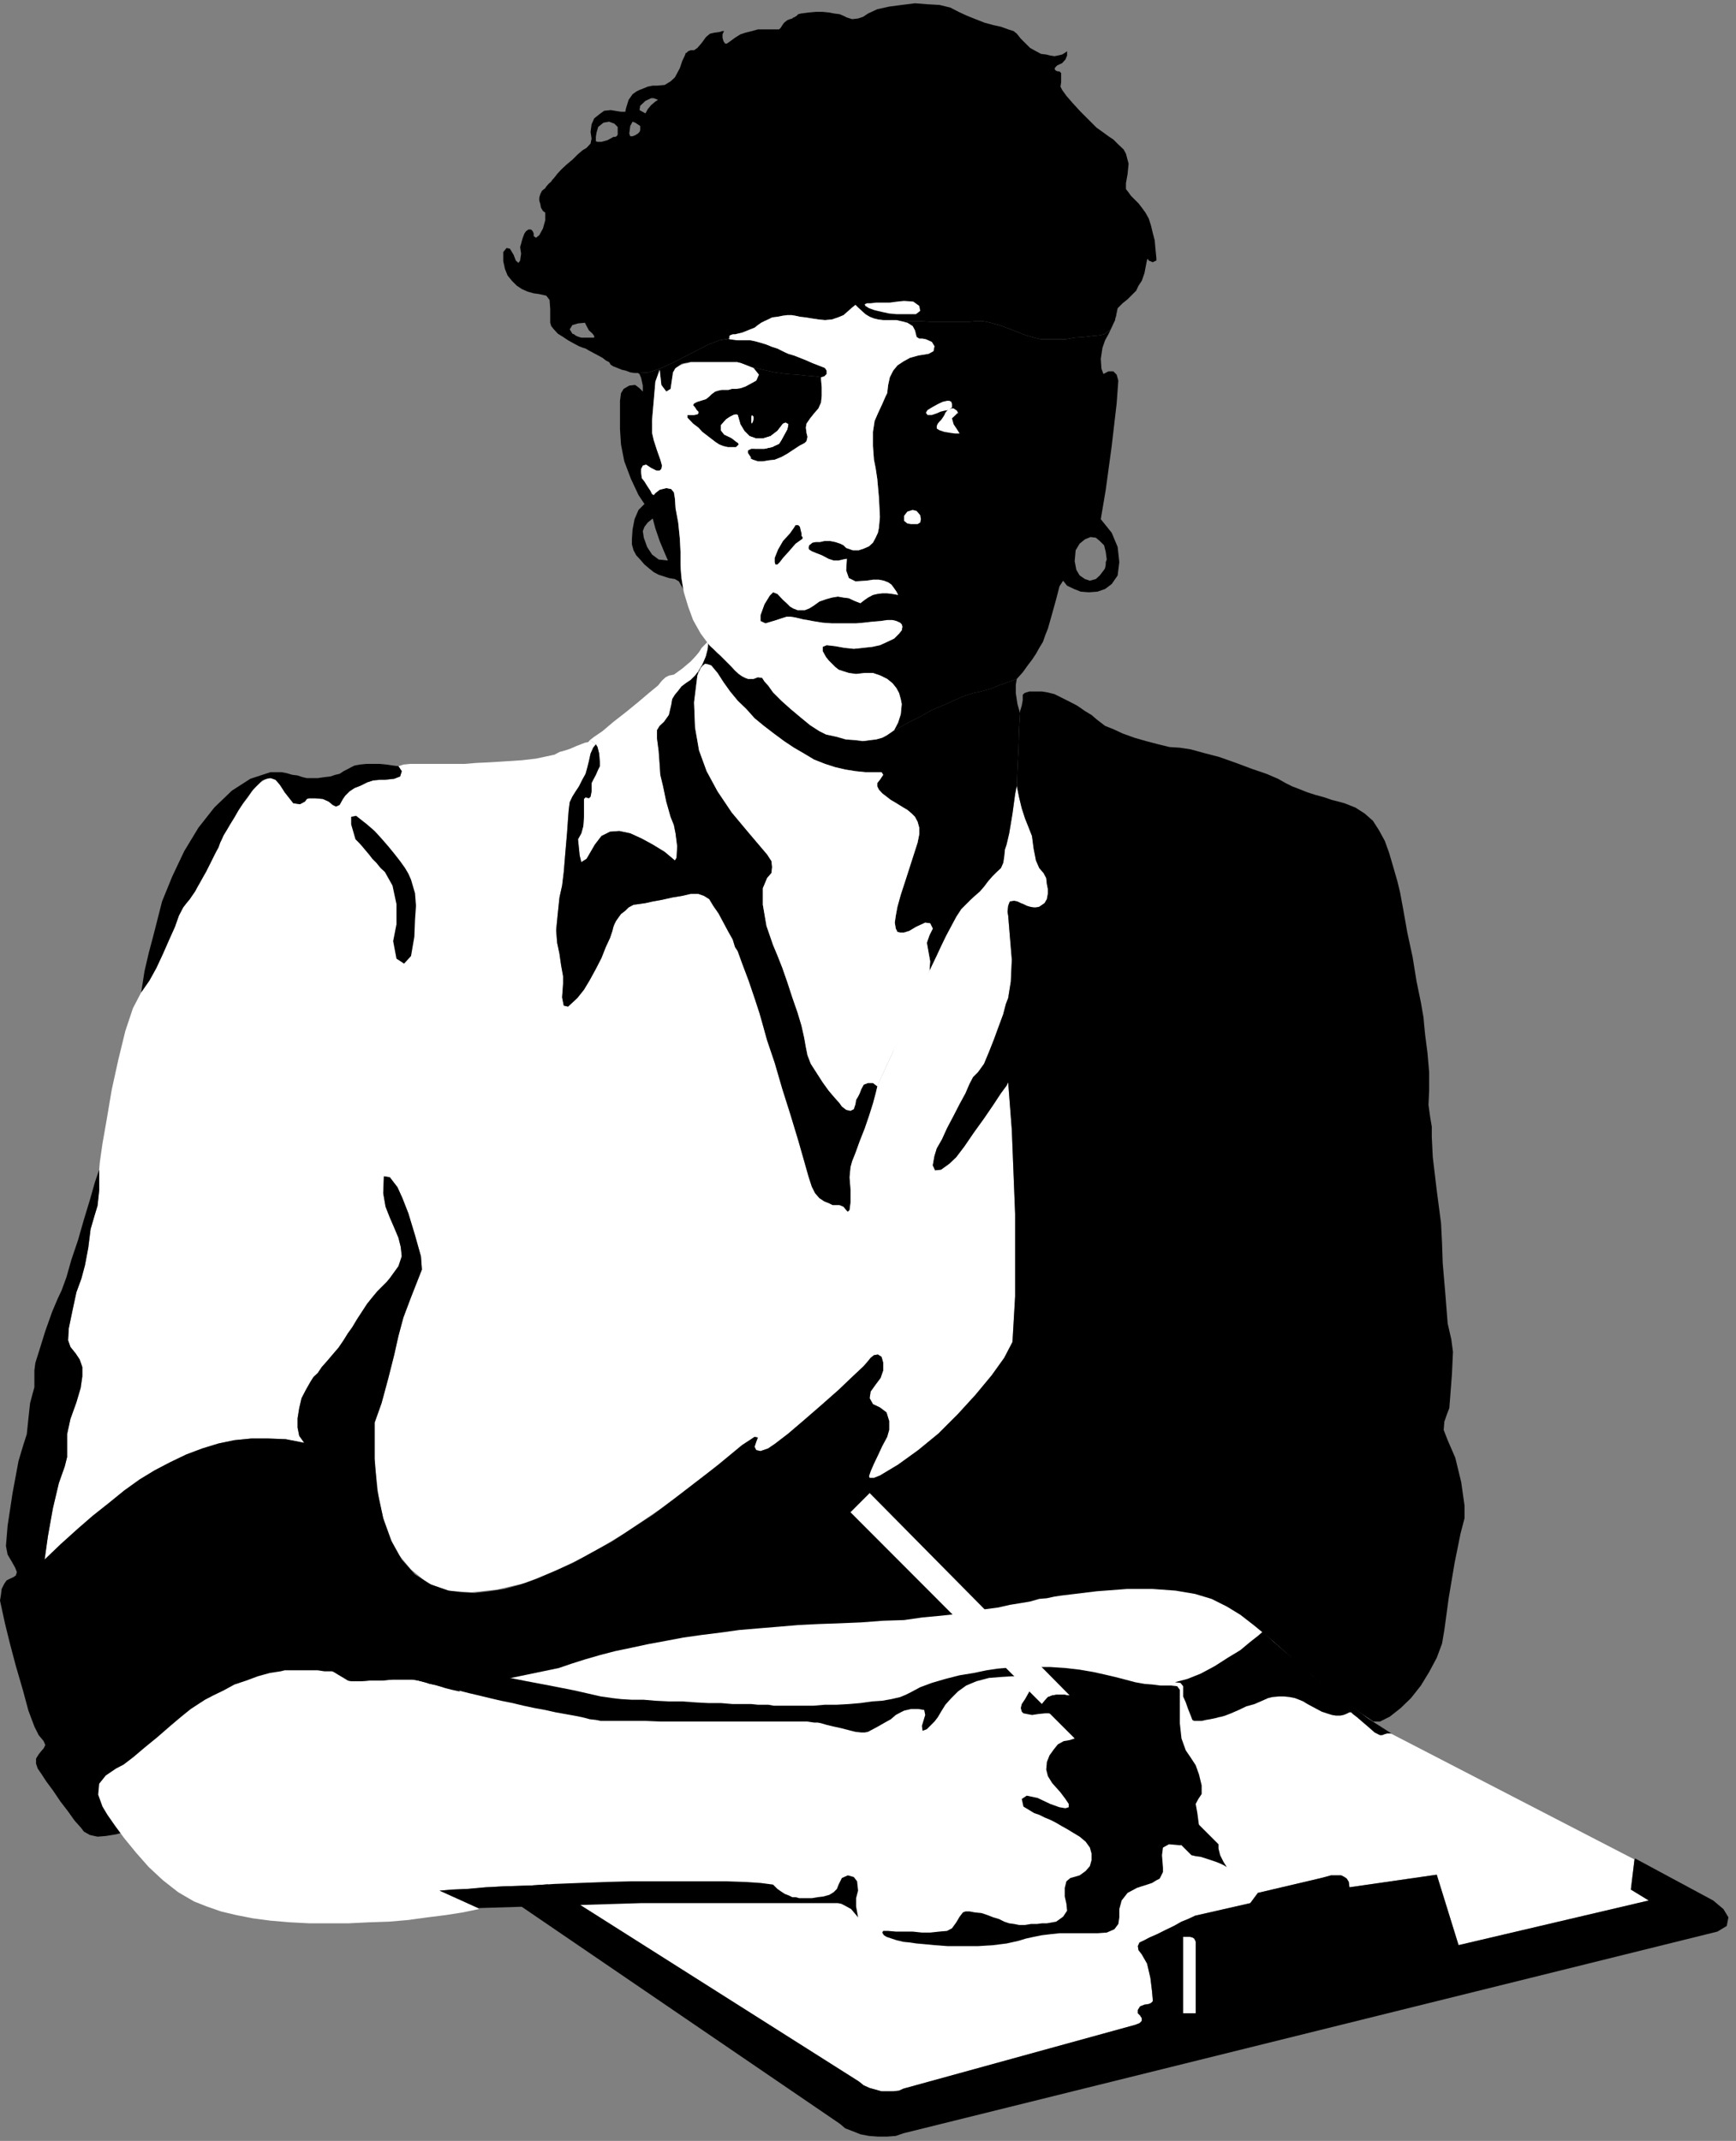 <?xml version="1.0" encoding="UTF-8" standalone="no"?>
<svg
   xmlns:ooo="http://xml.openoffice.org/svg/export"
   xmlns:dc="http://purl.org/dc/elements/1.1/"
   xmlns:cc="http://creativecommons.org/ns#"
   xmlns:rdf="http://www.w3.org/1999/02/22-rdf-syntax-ns#"
   xmlns:svg="http://www.w3.org/2000/svg"
   xmlns="http://www.w3.org/2000/svg"
   xmlns:sodipodi="http://sodipodi.sourceforge.net/DTD/sodipodi-0.dtd"
   xmlns:inkscape="http://www.inkscape.org/namespaces/inkscape"
   version="1.2"
   width="52.5mm"
   height="64.74mm"
   viewBox="0 0 5250 6474"
   preserveAspectRatio="xMidYMid"
   xml:space="preserve"
   id="svg122"
   sodipodi:docname="nurse1.svg"
   style="fill-rule:evenodd;stroke-width:28.222;stroke-linejoin:round"
   inkscape:version="0.92.5 (2060ec1f9f, 2020-04-08)"><rect x="0" y="0" width="5250" height="6474" fill="#808080" stroke="none"/><sodipodi:namedview
   pagecolor="#ffffff"
   bordercolor="#666666"
   borderopacity="1"
   objecttolerance="10"
   gridtolerance="10"
   guidetolerance="10"
   inkscape:pageopacity="0"
   inkscape:pageshadow="2"
   inkscape:window-width="664"
   inkscape:window-height="487"
   id="namedview124"
   showgrid="false"
   inkscape:zoom="0.2102413"
   inkscape:cx="99.212599"
   inkscape:cy="122.34331"
   inkscape:window-x="0"
   inkscape:window-y="0"
   inkscape:window-maximized="0"
   inkscape:current-layer="svg122" />
 <defs
   class="ClipPathGroup"
   id="defs8">
  <clipPath
   id="presentation_clip_path"
   clipPathUnits="userSpaceOnUse">
   <rect
   x="0"
   y="0"
   width="21000"
   height="29700"
   id="rect2" />
  </clipPath>
  <clipPath
   id="presentation_clip_path_shrink"
   clipPathUnits="userSpaceOnUse">
   <rect
   x="21"
   y="29"
   width="20958"
   height="29641"
   id="rect5" />
  </clipPath>
 </defs>
 <defs
   class="TextShapeIndex"
   id="defs12">
  <g
   ooo:slide="id1"
   ooo:id-list="id3"
   id="g10" />
 </defs>
 <defs
   class="EmbeddedBulletChars"
   id="defs44">
  <g
   id="bullet-char-template-57356"
   transform="matrix(4.8828125e-4,0,0,-4.8828125e-4,0,0)">
   <path
   d="M 580,1141 1163,571 580,0 -4,571 Z"
   id="path14"
   inkscape:connector-curvature="0" />
  </g>
  <g
   id="bullet-char-template-57354"
   transform="matrix(4.8828125e-4,0,0,-4.8828125e-4,0,0)">
   <path
   d="M 8,1128 H 1137 V 0 H 8 Z"
   id="path17"
   inkscape:connector-curvature="0" />
  </g>
  <g
   id="bullet-char-template-10146"
   transform="matrix(4.8828125e-4,0,0,-4.8828125e-4,0,0)">
   <path
   d="M 174,0 602,739 174,1481 1456,739 Z M 1358,739 309,1346 659,739 Z"
   id="path20"
   inkscape:connector-curvature="0" />
  </g>
  <g
   id="bullet-char-template-10132"
   transform="matrix(4.8828125e-4,0,0,-4.8828125e-4,0,0)">
   <path
   d="M 2015,739 1276,0 H 717 l 543,543 H 174 v 393 h 1086 l -543,545 h 557 z"
   id="path23"
   inkscape:connector-curvature="0" />
  </g>
  <g
   id="bullet-char-template-10007"
   transform="matrix(4.8828125e-4,0,0,-4.8828125e-4,0,0)">
   <path
   d="m 0,-2 c -7,16 -16,29 -25,39 l 381,530 c -94,256 -141,385 -141,387 0,25 13,38 40,38 9,0 21,-2 34,-5 21,4 42,12 65,25 l 27,-13 111,-251 280,301 64,-25 24,25 c 21,-10 41,-24 62,-43 C 886,937 835,863 770,784 769,783 710,716 594,584 L 774,223 c 0,-27 -21,-55 -63,-84 l 16,-20 C 717,90 699,76 672,76 641,76 570,178 457,381 L 164,-76 c -22,-34 -53,-51 -92,-51 -42,0 -63,17 -64,51 -7,9 -10,24 -10,44 0,9 1,19 2,30 z"
   id="path26"
   inkscape:connector-curvature="0" />
  </g>
  <g
   id="bullet-char-template-10004"
   transform="matrix(4.8828125e-4,0,0,-4.8828125e-4,0,0)">
   <path
   d="M 285,-33 C 182,-33 111,30 74,156 52,228 41,333 41,471 c 0,78 14,145 41,201 34,71 87,106 158,106 53,0 88,-31 106,-94 l 23,-176 c 8,-64 28,-97 59,-98 l 735,706 c 11,11 33,17 66,17 42,0 63,-15 63,-46 V 965 c 0,-36 -10,-64 -30,-84 L 442,47 C 390,-6 338,-33 285,-33 Z"
   id="path29"
   inkscape:connector-curvature="0" />
  </g>
  <g
   id="bullet-char-template-9679"
   transform="matrix(4.8828125e-4,0,0,-4.8828125e-4,0,0)">
   <path
   d="M 813,0 C 632,0 489,54 383,161 276,268 223,411 223,592 c 0,181 53,324 160,431 106,107 249,161 430,161 179,0 323,-54 432,-161 108,-107 162,-251 162,-431 0,-180 -54,-324 -162,-431 C 1136,54 992,0 813,0 Z"
   id="path32"
   inkscape:connector-curvature="0" />
  </g>
  <g
   id="bullet-char-template-8226"
   transform="matrix(4.8828125e-4,0,0,-4.8828125e-4,0,0)">
   <path
   d="m 346,457 c -73,0 -137,26 -191,78 -54,51 -81,114 -81,188 0,73 27,136 81,188 54,52 118,78 191,78 73,0 134,-26 185,-79 51,-51 77,-114 77,-187 0,-75 -25,-137 -76,-188 -50,-52 -112,-78 -186,-78 z"
   id="path35"
   inkscape:connector-curvature="0" />
  </g>
  <g
   id="bullet-char-template-8211"
   transform="matrix(4.8828125e-4,0,0,-4.8828125e-4,0,0)">
   <path
   d="M -4,459 H 1135 V 606 H -4 Z"
   id="path38"
   inkscape:connector-curvature="0" />
  </g>
  <g
   id="bullet-char-template-61548"
   transform="matrix(4.8828125e-4,0,0,-4.8828125e-4,0,0)">
   <path
   d="m 173,740 c 0,163 58,303 173,419 116,115 255,173 419,173 163,0 302,-58 418,-173 116,-116 174,-256 174,-419 0,-163 -58,-303 -174,-418 C 1067,206 928,148 765,148 601,148 462,206 346,322 231,437 173,577 173,740 Z"
   id="path41"
   inkscape:connector-curvature="0" />
  </g>
 </defs>
 <g
   id="g49"
   transform="translate(-7875,-11613)">
  <g
   id="id2"
   class="Master_Slide">
   <g
   id="bg-id2"
   class="Background" />
   <g
   id="bo-id2"
   class="BackgroundObjects" />
  </g>
 </g>
 <g
   class="SlideGroup"
   id="g120"
   transform="translate(-7875,-11613)">
  <g
   id="g118">
   <g
   id="container-id1">
    <g
   id="id1"
   class="Slide"
   clip-path="url(#presentation_clip_path)">
     <g
   class="Page"
   id="g114">
      <g
   class="Graphic"
   id="g112">
       <g
   id="id3">
        <rect
   class="BoundingBox"
   x="7875"
   y="11613"
   width="5250"
   height="6474"
   id="rect51"
   style="fill:none;stroke:none" />
        <path
   d="m 9659,13851 -5,6 -10,2 -13,5 -13,5 -18,8 -15,5 -18,5 -15,8 -23,5 -33,7 -43,5 -46,3 -48,3 -43,2 -36,3 h -25 -20 -23 -23 -26 -25 -23 l -20,2 -15,5 10,15 -5,16 -18,7 -28,3 h -15 l -21,2 -18,6 -20,10 -18,7 -15,10 -13,13 -7,10 -10,18 -11,5 -10,-5 -12,-10 -18,-8 -23,-2 h -18 l -7,2 -6,8 -15,8 -20,-3 -26,-33 -12,-20 -13,-16 -13,-7 h -10 l -13,5 -12,8 -13,12 -13,15 -12,18 -16,21 -15,22 -15,23 -13,23 -10,18 -10,18 -5,12 -5,16 -13,20 -13,28 -15,28 -15,30 -18,26 -13,23 -10,12 -10,13 -13,25 -12,34 -18,40 -18,41 -20,43 -21,38 -25,36 -25,48 -23,69 -21,86 -20,91 -15,89 -13,74 -8,56 -2,23 v 23 40 l -5,46 -10,33 -11,38 -7,56 -10,53 -11,41 -15,41 -12,56 -11,53 -2,36 7,20 16,20 12,18 8,23 v 28 l -5,35 -13,44 -18,50 -10,46 v 38 31 l -7,28 -18,51 -18,76 -15,84 -10,71 48,-46 51,-46 46,-40 48,-38 48,-39 46,-33 46,-28 48,-25 48,-23 48,-18 49,-15 48,-10 51,-5 h 51 l 53,2 56,11 -15,-21 -5,-25 v -28 l 5,-31 7,-30 13,-25 13,-23 10,-16 13,-12 12,-18 16,-18 17,-20 18,-21 15,-22 13,-21 13,-18 15,-25 15,-23 15,-23 16,-20 15,-18 15,-15 13,-13 10,-12 26,-36 10,-30 -3,-28 -7,-28 -13,-31 -13,-30 -13,-33 -7,-41 2,-51 18,3 23,30 15,33 18,46 20,66 18,64 3,40 -13,33 -20,51 -23,61 -15,56 -13,58 -18,71 -20,74 -21,59 v 124 l 13,107 20,89 33,71 44,53 50,41 61,23 72,5 76,-8 86,-20 94,-38 99,-48 107,-64 112,-76 119,-89 125,-102 23,-15 15,-10 10,2 -5,13 -5,15 5,10 13,3 23,-8 22,-15 39,-30 48,-41 53,-46 51,-45 43,-41 33,-31 13,-15 8,-10 10,-8 12,-2 11,7 5,18 v 23 l -8,23 -15,20 -15,21 -3,20 10,18 21,10 20,15 8,26 v 27 l -6,21 -15,28 -13,28 -12,25 -10,23 -5,15 2,5 h 13 l 18,-7 55,-33 61,-44 61,-50 59,-59 53,-58 49,-59 38,-53 25,-48 8,-138 v -249 l -10,-254 -11,-144 -5,10 -17,23 -23,35 -28,41 -31,43 -28,41 -25,33 -21,20 -25,18 -18,2 -7,-15 5,-28 7,-23 16,-28 15,-33 20,-38 18,-35 18,-33 12,-28 11,-21 15,-15 18,-25 15,-36 15,-38 15,-41 13,-35 8,-31 7,-18 8,-50 3,-66 -6,-72 -5,-61 -2,-12 2,-18 5,-13 13,-2 10,2 10,5 8,3 10,5 10,3 11,2 h 7 l 10,-2 16,-11 7,-12 3,-16 v -15 l -3,-15 -2,-18 -8,-15 -13,-15 -10,-23 -7,-36 -5,-38 -11,-28 -10,-25 -10,-31 -8,-33 -7,-35 -5,25 -8,59 -10,60 -8,34 -5,15 -2,20 -3,20 -7,16 -13,12 -13,13 -13,15 -12,16 -13,15 -15,13 -13,12 -13,13 -15,15 -15,23 -15,28 -16,30 -15,31 -13,28 -12,25 -10,21 -13,25 -21,43 -25,56 -28,64 -25,61 -23,50 -18,39 -5,12 -5,21 -8,30 -12,38 -13,38 -15,38 -13,36 -10,25 -5,18 -3,31 3,38 v 38 l -3,23 -5,5 -5,-5 -8,-10 -12,-5 h -11 -10 l -12,-6 -13,-5 -15,-10 -13,-15 -10,-20 -10,-31 -13,-46 -18,-63 -23,-76 -25,-79 -23,-79 -23,-68 -15,-54 -8,-28 -13,-40 -20,-59 -20,-53 -13,-36 -8,-12 -7,-23 -13,-23 -15,-28 -15,-28 -16,-23 -12,-20 -16,-10 -17,-6 h -23 l -26,6 -30,5 -31,7 -28,5 -22,5 -21,3 -15,2 -15,8 -10,10 -13,10 -8,11 -7,10 -5,10 -3,8 -3,12 -7,21 -13,28 -13,33 -17,33 -18,33 -18,30 -20,25 -28,26 -13,-3 -5,-25 3,-41 v -23 l -6,-33 -5,-35 -7,-33 -3,-38 5,-51 5,-48 8,-36 5,-41 5,-61 5,-58 3,-43 2,-26 3,-23 8,-17 10,-16 10,-15 10,-20 10,-18 5,-18 5,-20 5,-23 8,-18 8,-10 z"
   id="path53"
   inkscape:connector-curvature="0"
   style="fill:#ffffff;stroke:none" />
        <path
   d="m 9677,13864 5,8 5,20 2,26 v 12 l -5,10 -7,16 -8,15 -5,10 v 10 15 l -3,16 -5,5 -10,-3 -5,5 v 10 21 23 l -2,28 -6,22 -10,18 5,49 5,20 16,-10 25,-43 20,-26 26,-13 28,-2 33,7 35,16 33,18 36,22 31,26 5,-8 2,-35 -5,-39 -5,-25 -10,-25 -13,-46 -10,-48 -8,-33 -2,-31 -3,-41 -5,-38 v -25 l 8,-13 13,-12 15,-21 7,-30 3,-18 8,-13 10,-12 10,-13 13,-10 15,-10 13,-13 10,-13 20,-35 10,-36 -2,-18 -18,18 -8,13 -10,12 -15,16 -26,22 -25,18 -15,3 -10,5 -11,10 -12,15 -28,23 -33,28 -38,31 -36,28 -33,28 -25,17 -13,10 z"
   id="path55"
   inkscape:connector-curvature="0"
   style="fill:#ffffff;stroke:none" />
        <path
   d="m 8345,14418 -8,31 -12,45 -13,56 -10,64 25,-36 21,-38 20,-43 18,-41 18,-40 12,-34 13,-25 10,-13 10,-12 16,-23 15,-28 18,-31 15,-30 13,-26 10,-20 5,-13 5,-10 5,-12 10,-16 10,-17 13,-21 13,-23 15,-23 15,-20 13,-18 15,-15 13,-13 13,-5 12,-2 15,5 13,15 15,23 26,33 20,3 15,-8 6,-8 7,-2 h 18 l 23,2 18,8 12,10 10,5 11,-5 10,-18 7,-10 13,-13 15,-10 18,-7 20,-10 18,-6 21,-2 h 15 l 28,-3 18,-7 5,-16 -10,-15 -16,-2 -20,-3 -20,-2 h -21 -20 l -20,2 -16,3 -10,5 -13,7 -10,5 -12,8 -13,3 -15,5 -18,2 -20,3 h -21 -12 l -13,-3 -15,-5 -16,-2 -17,-5 -16,-3 h -18 -15 l -61,20 -56,36 -53,51 -48,61 -43,71 -36,76 -31,76 z"
   id="path57"
   inkscape:connector-curvature="0"
   style="fill:#000000;stroke:none" />
        <path
   d="m 10312,14779 5,25 10,26 18,28 18,28 18,25 17,20 16,18 7,10 13,10 13,3 10,-5 5,-15 2,-13 6,-10 5,-10 5,-13 7,-13 13,-5 h 15 l 13,10 -5,21 -8,30 -12,38 -13,38 -15,38 -13,36 -10,25 -5,18 -3,31 3,38 v 38 l -3,23 -5,5 -5,-5 -8,-10 -12,-5 h -11 -10 l -12,-6 -13,-5 -15,-10 -13,-15 -10,-20 -10,-31 -13,-46 -18,-63 -23,-76 -25,-79 -23,-79 -23,-68 -15,-54 -8,-28 -13,-40 -20,-59 -20,-53 -13,-36 -8,-12 -7,-23 -13,-23 -15,-28 -15,-28 -16,-23 -12,-20 -16,-10 -17,-6 h -23 l -26,6 -30,5 -31,7 -28,5 -22,5 -21,3 -15,2 -15,8 -10,10 -13,10 -8,11 -7,10 -5,10 -3,8 -3,12 -7,21 -13,28 -13,33 -17,33 -18,33 -18,30 -20,25 -28,26 -13,-3 -5,-25 3,-41 v -23 l -6,-33 -5,-35 -7,-33 -3,-38 5,-51 5,-48 8,-36 5,-41 5,-61 5,-58 3,-43 2,-26 3,-23 8,-17 10,-16 10,-15 10,-20 10,-18 5,-18 5,-20 5,-23 8,-18 8,-10 5,8 5,20 2,26 v 12 l -5,10 -7,16 -8,15 -5,10 v 10 15 l -3,16 -5,5 -10,-3 -5,5 v 10 21 23 l -2,28 -6,22 -10,18 5,49 5,20 16,-10 25,-43 20,-26 26,-13 28,-2 33,7 35,16 33,18 36,22 31,26 5,-8 2,-35 -5,-39 -5,-25 -10,-25 -13,-46 -10,-48 -8,-33 -2,-31 -3,-41 -5,-38 v -25 l 8,-13 13,-12 15,-21 7,-30 3,-18 8,-13 10,-12 10,-13 13,-10 15,-10 13,-13 10,-13 -3,13 -10,81 3,76 12,69 23,63 33,61 43,64 51,61 56,66 13,20 2,18 -2,18 -13,15 -13,31 v 50 l 11,64 20,58 13,31 15,38 15,43 15,46 16,46 12,40 8,36 z"
   id="path59"
   inkscape:connector-curvature="0"
   style="fill:#000000;stroke:none" />
        <path
   d="m 8950,14151 -13,-45 v -23 l 15,-3 33,26 23,20 21,23 20,23 18,22 18,23 15,21 10,17 8,18 12,41 3,38 -3,43 -2,51 -10,58 -21,23 -23,-15 -10,-53 10,-51 v -61 l -12,-56 -23,-41 -13,-12 -13,-16 -12,-12 -10,-13 -11,-13 -10,-12 -10,-11 z"
   id="path61"
   inkscape:connector-curvature="0"
   style="fill:#000000;stroke:none" />
        <path
   d="m 8909,16819 -18,33 -22,31 -28,28 -31,28 -35,25 -36,23 -41,20 -40,20 -41,18 -43,16 -41,15 -41,12 -38,11 -35,10 -33,7 -31,5 -33,11 -33,10 -33,10 -30,8 -31,5 -25,2 -23,-5 -18,-10 -10,-13 -18,-20 -20,-28 -23,-30 -23,-34 -20,-27 -15,-23 -11,-16 -5,-15 v -15 l 8,-13 8,-10 7,-8 5,-10 -5,-12 -15,-18 -13,-26 -18,-48 -17,-63 -21,-72 -18,-68 -15,-61 -10,-46 -5,-23 3,-18 2,-17 8,-16 7,-10 10,-5 11,-5 7,-5 3,-10 -5,-13 -10,-18 -13,-22 -5,-26 5,-61 15,-99 18,-97 15,-50 10,-31 5,-48 5,-46 8,-30 5,-18 v -26 -25 l 3,-23 12,-38 18,-58 21,-59 17,-40 11,-23 15,-41 15,-53 20,-59 18,-63 18,-59 15,-53 13,-38 v 23 40 l -5,46 -10,33 -11,38 -7,56 -10,53 -11,41 -15,41 -12,56 -11,53 -2,36 7,20 16,20 12,18 8,23 v 28 l -5,35 -13,44 -18,50 -10,46 v 38 31 l -7,28 -18,51 -18,76 -15,84 -10,71 48,-46 51,-46 46,-40 48,-38 48,-39 46,-33 46,-28 48,-25 48,-23 48,-18 49,-15 48,-10 51,-5 h 51 l 53,2 56,11 -15,-21 -5,-25 v -28 l 5,-31 7,-30 13,-25 13,-23 10,-16 13,-12 12,-18 16,-18 17,-20 18,-21 15,-22 13,-21 13,-18 15,-25 15,-23 15,-23 16,-20 15,-18 15,-15 13,-13 10,-12 26,-36 10,-30 -3,-28 -7,-28 -13,-31 -13,-30 -13,-33 -7,-41 2,-51 18,3 23,30 15,33 18,46 20,66 18,64 3,40 -13,33 -20,51 -23,61 -15,56 -13,58 -18,71 -20,74 -21,59 v 109 l 8,96 18,84 25,69 31,56 40,45 49,31 53,18 38,5 41,2 43,-5 46,-7 48,-13 51,-18 53,-23 56,-25 56,-31 61,-33 61,-40 63,-41 64,-48 66,-51 69,-53 71,-59 23,-15 15,-10 10,2 -5,13 -5,15 5,10 13,3 23,-8 22,-15 39,-30 48,-41 53,-46 51,-45 43,-41 33,-31 13,-15 8,-10 10,-8 12,-2 11,7 5,18 v 23 l -8,23 -15,20 -15,21 -3,20 10,18 21,10 20,15 8,26 v 27 l -6,21 -15,28 -13,28 -12,25 -10,23 -5,15 2,5 h 13 l 18,-7 55,-33 61,-44 61,-50 59,-59 53,-58 49,-59 38,-53 25,-48 8,-138 v -249 l -10,-254 -11,-144 -5,10 -17,23 -23,35 -28,41 -31,43 -28,41 -25,33 -21,20 -25,18 -18,2 -7,-15 5,-28 7,-23 16,-28 15,-33 20,-38 18,-35 18,-33 12,-28 11,-21 15,-15 18,-25 15,-36 15,-38 15,-41 13,-35 8,-31 7,-18 8,-50 3,-66 -6,-72 -5,-61 -2,-12 2,-18 5,-13 13,-2 10,2 10,5 8,3 10,5 10,3 11,2 h 7 l 10,-2 16,-11 7,-12 3,-16 v -15 l -3,-15 -2,-18 -8,-15 -13,-15 -10,-23 -7,-36 -5,-38 -11,-28 -10,-25 -10,-31 -8,-33 -7,-35 2,-51 3,-59 2,-61 3,-48 v -7 l 5,-16 3,-17 v -13 -3 l 5,-5 5,-2 10,-3 h 10 13 15 l 18,3 20,5 20,10 26,13 23,12 23,16 20,12 15,13 13,10 13,10 25,10 28,13 36,13 35,10 38,10 33,8 31,2 33,5 40,11 46,12 51,18 48,18 44,15 35,15 23,13 20,10 21,8 25,10 25,8 26,7 23,8 20,5 18,5 33,13 28,18 25,22 18,28 18,33 13,36 12,41 13,45 8,33 10,54 12,68 16,74 12,74 13,63 8,46 2,23 3,30 7,54 5,58 v 56 l -2,43 5,36 5,30 v 31 l 3,61 12,101 13,99 3,61 2,59 8,94 7,89 11,48 5,38 -3,66 -5,66 -3,38 -7,18 -8,23 -2,25 12,31 23,53 18,74 10,71 v 38 l -12,46 -18,89 -18,107 -13,96 -7,41 -16,43 -23,43 -25,41 -30,38 -31,30 -33,26 -30,15 z"
   id="path63"
   inkscape:connector-curvature="0"
   style="fill:#000000;stroke:none" />
        <path
   d="m 9633,12634 h 8 18 13 v -5 l -5,-7 -11,-10 -7,-13 -5,-10 -21,2 -17,5 -8,13 8,13 5,2 7,5 8,3 7,2 6,31 -13,-5 -15,-8 -18,-10 -15,-10 -16,-10 -12,-13 -8,-10 -3,-10 v -41 l -2,-28 -10,-13 -23,-5 -15,-2 -18,-5 -18,-8 -15,-10 -15,-15 -13,-16 -8,-20 -5,-23 v -28 l 10,-12 10,2 11,18 7,18 8,7 5,-7 3,-21 -3,-20 3,-10 2,-8 3,-10 5,-13 5,-7 7,-5 h 8 l 5,5 3,7 v 8 l 7,5 10,-8 11,-20 7,-25 v -23 l -7,-5 -6,-10 -2,-11 -3,-10 v -10 l 3,-10 5,-10 10,-8 3,-5 7,-8 8,-7 3,-5 5,-5 10,-13 12,-13 16,-15 18,-15 15,-15 15,-13 13,-8 12,-13 3,-15 -3,-20 3,-23 20,8 -2,7 -3,10 -2,13 v 13 l 5,2 h 12 l 18,-5 13,-7 5,-3 h 5 l 5,-2 3,-5 35,-3 3,8 h 7 l 8,-3 8,-5 5,-5 2,-5 v -8 -5 l 16,-38 7,-13 10,-12 13,-11 8,-5 v 0 l -5,-2 -8,-3 h -8 l -17,8 -16,15 -2,13 18,10 -16,38 -15,-10 -8,-3 -7,13 -3,23 -35,3 v -6 -7 -5 -5 l -10,-10 -16,-6 -17,3 -16,13 -20,-8 8,-18 15,-12 15,-11 20,-2 31,5 h 13 l 2,-10 8,-26 5,-7 7,-10 11,-8 10,-5 13,-5 12,-5 15,-3 h 13 l 23,-2 18,-11 13,-12 7,-13 8,-15 7,-21 8,-17 3,-8 h 2 l 5,-5 8,-3 h 10 l 10,-7 13,-15 13,-18 12,-10 13,-3 15,-2 10,-3 h 5 l -2,3 -3,7 v 10 l 3,11 5,7 h 5 l 3,-2 7,-5 15,-11 16,-10 15,-5 20,-5 18,-5 h 20 21 23 l 5,-5 5,-8 5,-7 10,-8 8,-3 7,-2 3,-3 h 2 l 3,-2 5,-3 5,-5 8,-2 23,-3 22,-2 h 21 l 20,2 15,3 16,2 12,5 10,5 16,5 18,-2 15,-5 15,-10 28,-13 36,-8 38,-5 40,-5 38,3 36,2 33,8 25,13 26,12 25,10 28,11 26,7 23,5 22,8 16,5 10,8 12,15 13,13 15,15 18,10 15,8 16,2 12,3 13,2 10,-2 13,-3 8,-5 7,-5 v 13 l -5,12 -10,11 -15,7 -5,5 -3,5 3,5 7,3 h 8 -3 -2 2 l 5,5 v 13 15 l -2,13 5,10 13,18 20,23 23,25 25,25 23,23 21,15 15,11 15,10 15,15 16,15 7,13 8,30 -3,31 -5,28 v 18 l 8,10 7,10 13,13 10,10 10,13 11,15 10,18 7,22 5,21 6,23 2,23 3,30 v 8 l -5,2 -6,3 -7,-3 -5,-2 -3,-5 -2,2 -3,15 -5,26 -8,23 -10,15 -7,15 -13,13 -13,13 -15,12 -15,15 -3,11 -5,25 -13,28 -20,15 -15,3 -21,2 -25,3 -28,2 -28,5 h -28 -25 -21 l -20,-5 -25,-7 -26,-10 -28,-11 -28,-10 -25,-7 -23,-5 h -20 l -21,2 h -25 -28 -33 -33 l -33,-2 h -30 -26 l -13,-3 h -12 -13 -15 l -16,-2 -12,-3 -13,-5 -13,-8 -22,-20 -8,-8 -10,8 -26,23 -17,7 -18,6 -21,2 -20,-2 -20,-3 -18,-3 -18,-2 -13,-3 -12,-2 h -13 l -15,2 -15,3 -16,2 -12,6 -11,5 -10,5 -10,7 -10,8 -13,5 -12,5 -13,5 -13,3 -8,2 h -7 l -8,3 -2,2 v 5 3 l -31,5 -33,13 -35,18 -39,20 -35,18 -38,17 -33,11 -33,2 h -10 l -13,-2 -13,-5 -13,-3 -12,-5 -13,-5 -8,-5 -2,-3 -3,-5 -10,-5 -10,-8 -13,-7 -15,-8 -13,-7 -10,-6 -7,-2 z"
   id="path65"
   inkscape:connector-curvature="0"
   style="fill:#000000;stroke:none" />
        <path
   d="m 10950,13989 -5,25 -8,59 -10,60 -8,34 -5,15 -2,20 -3,20 -7,16 -13,12 -13,13 -13,15 -12,16 -13,15 -15,13 -13,12 -13,13 -15,15 -15,23 -15,28 -16,30 -15,31 -13,28 -12,25 -10,21 2,-28 -5,-28 -5,-28 8,-23 10,-20 -8,-16 -15,-2 -28,13 -20,12 -16,5 h -12 l -8,-2 -5,-10 -3,-18 3,-21 5,-27 10,-36 15,-46 18,-56 18,-56 5,-25 v -20 l -5,-18 -8,-15 -10,-10 -13,-11 -12,-7 -13,-8 -13,-8 -12,-7 -13,-10 -13,-10 -10,-11 -5,-10 v -10 l 8,-10 10,-15 -5,-8 h -21 -28 l -30,-3 -31,-5 -30,-7 -31,-10 -33,-13 -30,-18 -31,-18 -30,-20 -31,-23 -30,-23 -28,-23 -25,-28 -26,-25 -23,-28 -20,-28 -18,-28 -18,-23 -15,-5 -13,5 -10,18 h -2 l 12,-20 11,-26 5,-20 2,-15 v -3 l 8,10 10,8 8,10 10,8 10,10 13,13 10,10 12,13 11,10 10,7 10,5 8,3 h 17 l 13,-5 13,2 7,11 11,12 15,21 25,25 28,25 31,26 28,23 28,18 20,10 30,7 28,8 28,2 23,3 23,-3 18,-2 18,-5 15,-8 30,-18 36,-20 36,-18 35,-20 36,-15 33,-15 30,-13 26,-8 23,-5 17,-5 18,-5 18,-8 15,-5 13,-5 15,-5 13,-5 -3,18 v 25 l 5,33 8,28 -3,48 -2,61 -3,59 z"
   id="path67"
   inkscape:connector-curvature="0"
   style="fill:#000000;stroke:none" />
        <path
   d="m 11214,13336 -13,17 -12,11 -18,5 -15,-5 -16,-11 -10,-17 -5,-26 3,-33 12,-20 16,-13 17,-7 16,2 12,10 13,13 5,20 3,23 -3,8 v 7 l -2,11 -3,5 41,17 5,-40 -5,-46 -18,-43 -33,-41 15,-89 18,-132 15,-129 5,-69 -5,-18 -10,-10 h -15 l -15,8 -6,-16 -2,-30 5,-33 8,-23 10,-18 12,-25 11,-28 5,-26 -3,11 -5,25 -13,28 -20,15 -15,3 -21,2 -25,3 -28,2 -28,5 h -28 -25 -21 l -20,-5 -25,-7 -26,-10 -28,-11 -28,-10 -25,-7 -23,-5 h -20 l -21,2 h -25 -28 -33 -33 l -33,-2 h -30 -26 l 20,5 16,10 7,13 3,12 2,8 8,5 h 10 l 10,2 18,8 8,13 -3,15 -15,8 -31,5 -25,7 -20,11 -18,12 -13,16 -10,20 -5,23 -3,25 -5,10 -10,23 -13,28 -10,23 -5,33 v 43 l 3,41 5,25 5,33 5,56 3,59 -3,33 -3,15 -7,15 -8,15 -12,11 -16,7 -15,5 h -18 l -20,-7 -8,-8 -10,-5 -15,-5 -15,-3 h -18 l -13,3 h -13 l -10,2 -10,8 -2,8 2,5 8,5 12,5 18,7 21,11 15,5 h 15 l 13,-3 10,-2 h 2 l -2,35 8,23 20,10 33,-2 20,-3 h 18 l 15,3 13,5 10,7 8,11 7,10 5,10 -17,-3 -16,-2 h -15 l -15,2 -13,3 -15,8 -10,7 -13,10 -18,-7 -17,-8 -16,-2 -17,-3 -18,3 -18,5 -20,7 -18,13 -13,8 -13,5 h -10 -12 l -13,-5 -10,-6 -10,-10 -11,-10 -17,-18 -13,-5 -10,10 -16,26 -12,33 v 18 l 15,7 33,-10 15,-5 16,-5 h 12 l 13,2 13,3 12,3 13,2 15,3 31,5 28,2 h 25 23 25 l 23,-2 26,-3 25,-2 20,-3 h 16 l 12,3 11,5 5,5 2,7 -2,11 -8,10 -15,15 -21,10 -22,10 -23,5 -28,3 -28,3 -28,-3 -28,-5 -26,-3 -12,5 v 13 l 10,18 8,10 10,10 10,10 10,8 15,5 16,5 22,3 26,-3 h 25 l 23,8 20,10 16,13 12,15 8,15 5,18 3,15 -3,31 -8,25 -12,23 -21,15 h -2 l 30,-18 36,-20 36,-18 35,-20 36,-15 33,-15 30,-13 26,-8 23,-5 17,-5 18,-5 18,-8 15,-5 13,-5 15,-5 13,-5 18,-20 15,-21 13,-17 12,-18 10,-18 11,-18 7,-20 8,-20 13,-46 12,-43 10,-39 11,-17 12,15 21,10 20,8 25,2 26,-2 23,-8 20,-15 18,-26 z"
   id="path69"
   inkscape:connector-curvature="0"
   style="fill:#000000;stroke:none" />
        <path
   d="m 9822,13239 10,28 15,23 20,15 28,3 -10,-23 -15,-36 -13,-38 -8,-30 -15,12 -10,13 -5,13 3,20 -36,5 2,-30 6,-31 12,-28 18,-18 -18,-27 -23,-49 -20,-53 -10,-51 -3,-46 v -45 -41 l 3,-23 8,-13 17,-10 18,-2 13,10 10,10 v -18 l -5,-23 -5,-12 -5,-3 33,-2 33,-11 38,-17 35,-18 39,-20 35,-18 33,-13 31,-5 h -5 l 7,2 21,3 h 25 15 l 15,3 18,5 16,5 17,7 16,5 12,6 10,5 11,5 17,5 18,7 20,8 18,8 18,7 13,5 7,3 5,8 v 10 l -7,7 -10,3 -18,-3 -26,-2 -27,-3 -33,-2 -36,-5 -36,-8 -33,-8 -33,-12 -12,-3 h -18 -21 -22 -26 -20 -15 -8 -15 l -23,5 -20,15 -8,26 -5,35 -13,8 -15,-20 -5,-46 -13,36 -5,58 -5,58 v 39 l 5,22 10,31 10,28 5,18 -2,10 -5,5 h -10 l -16,-8 -15,-10 -10,3 -5,10 v 12 l 2,16 8,10 8,13 10,15 5,10 5,3 5,-6 13,-10 20,-5 15,3 8,10 3,18 2,30 8,43 5,49 2,40 v 26 28 l 3,28 5,30 -13,-23 -12,-7 -18,-3 -31,-10 -15,-8 -15,-12 -13,-11 -13,-15 -12,-13 -8,-15 -5,-18 v -15 z"
   id="path71"
   inkscape:connector-curvature="0"
   style="fill:#000000;stroke:none" />
        <path
   d="m 10358,12754 v 7 l 2,23 v 26 l -2,20 -8,18 -13,15 -12,15 -11,16 -2,12 2,16 3,12 -3,13 -5,5 -5,3 -10,5 -23,15 -15,10 -18,10 -20,8 -18,2 -18,3 h -15 l -15,-5 -10,-5 h 5 l -10,-15 v -8 l 10,-5 h 12 8 10 10 l 13,-3 10,-2 10,-5 11,-5 7,-11 18,-33 3,-15 -8,-5 -8,3 -17,22 -21,16 -23,7 h -20 l -20,-7 -16,-16 -12,-20 -8,-28 -5,-2 -8,2 -10,5 -12,8 -16,18 v 15 l 10,13 21,10 18,10 5,10 -8,8 h -20 -5 l -13,-3 -13,-5 -12,-8 -13,-10 -13,-10 -13,-10 -12,-13 -16,-12 -17,-18 v -8 h 7 13 l 10,-2 3,-3 v -5 l -5,-5 -5,-8 -6,-7 3,-5 10,-5 26,-8 10,-8 7,-7 11,-8 10,-3 10,-2 h 10 10 l 10,-3 h 13 l 13,-2 15,-5 33,-18 8,-18 -16,-20 -38,-15 33,12 33,8 36,8 36,5 33,2 27,3 26,2 z"
   id="path73"
   inkscape:connector-curvature="0"
   style="fill:#000000;stroke:none" />
        <path
   d="m 9984,13656 10,-23 13,-13 18,5 20,23 18,28 20,28 23,28 26,25 25,28 28,23 30,23 31,23 30,20 31,18 30,18 33,13 31,10 30,7 31,5 30,3 h 28 21 l 5,8 -10,15 -8,10 v 10 l 5,10 10,11 13,10 13,10 12,7 13,8 13,8 12,7 13,11 10,10 8,15 5,18 v 20 l -5,25 -18,56 -18,56 -15,46 -10,36 -5,27 -3,21 3,18 5,10 8,2 h 12 l 16,-5 20,-12 28,-13 15,2 8,16 -10,20 -8,23 5,28 5,28 -2,28 -11,25 -20,43 -25,59 -28,61 -28,61 -23,50 -18,39 -5,12 -13,-10 h -15 l -13,5 -7,13 -5,13 -5,10 -6,10 -2,13 -5,15 -10,5 -13,-3 -13,-10 -7,-10 -16,-18 -17,-20 -18,-25 -18,-28 -18,-28 -10,-26 -5,-25 -5,-28 -8,-36 -12,-40 -16,-46 -15,-46 -15,-43 -15,-38 -13,-31 -20,-58 -11,-64 v -50 l 13,-31 13,-15 2,-18 -2,-18 -13,-20 -56,-66 -51,-61 -43,-64 -33,-61 -23,-63 -12,-69 -3,-76 z"
   id="path75"
   inkscape:connector-curvature="0"
   style="fill:#ffffff;stroke:none" />
        <path
   d="m 10358,12754 10,-3 7,-7 v -10 l -5,-8 -7,-3 -13,-5 -18,-7 -18,-8 -20,-8 -18,-7 -17,-5 -11,-5 -10,-5 -12,-6 -16,-5 -17,-7 -16,-5 -18,-5 -15,-3 h -15 -25 l -21,-3 -7,-2 h 5 v -3 -5 l 2,-2 8,-3 h 7 l 8,-2 13,-3 13,-5 12,-5 13,-5 10,-8 10,-7 10,-5 11,-5 12,-6 16,-2 15,-3 15,-2 h 13 l 12,2 13,3 18,2 18,3 20,3 20,2 21,-2 18,-6 17,-7 26,-23 10,-8 8,8 22,20 13,8 13,5 12,3 16,2 h 15 13 12 l 13,3 20,5 16,10 7,13 3,12 2,8 8,5 h 10 l 10,2 18,8 8,13 -3,15 -15,8 -31,5 -25,7 -20,11 -18,12 -13,16 -10,20 -5,23 -3,25 -5,10 -10,23 -13,28 -10,23 -5,33 v 43 l 3,41 5,25 5,33 5,56 3,59 -3,33 -3,15 -7,15 -8,15 -12,11 -16,7 -15,5 h -18 l -20,-7 -8,-8 -10,-5 -15,-5 -15,-3 h -18 l -13,3 h -13 l -10,2 -10,8 -2,8 2,5 8,5 12,5 18,7 21,11 15,5 h 15 l 13,-3 10,-2 h 2 l -2,35 8,23 20,10 33,-2 20,-3 h 18 l 15,3 13,5 10,7 8,11 7,10 5,10 -17,-3 -16,-2 h -15 l -15,2 -13,3 -15,8 -10,7 -13,10 -18,-7 -17,-8 -16,-2 -17,-3 -18,3 -18,5 -20,7 -18,13 -13,8 -13,5 h -10 -12 l -13,-5 -10,-6 -10,-10 -11,-10 -17,-18 -13,-5 -10,10 -16,26 -12,33 v 18 l 15,7 33,-10 15,-5 16,-5 h 12 l 13,2 13,3 12,3 13,2 15,3 31,5 28,2 h 25 23 25 l 23,-2 26,-3 25,-2 20,-3 h 16 l 12,3 11,5 5,5 2,7 -2,11 -8,10 -15,15 -21,10 -22,10 -23,5 -28,3 -28,3 -28,-3 -28,-5 -26,-3 -12,5 v 13 l 10,18 8,10 10,10 10,10 10,8 15,5 16,5 22,3 26,-3 h 25 l 23,8 20,10 16,13 12,15 8,15 5,18 3,15 -3,31 -8,25 -12,23 -21,15 -15,8 -18,5 -17,2 -23,3 -23,-3 -28,-2 -28,-8 -33,-7 -20,-10 -28,-18 -28,-23 -31,-26 -28,-25 -25,-25 -15,-21 -11,-12 -7,-11 -13,-2 -13,5 h -17 l -8,-3 -10,-5 -10,-7 -11,-10 -12,-13 -10,-10 -13,-13 -10,-10 -33,-31 -26,-35 -23,-41 -15,-41 -13,-43 -7,-43 -3,-41 v -38 l -2,-40 -5,-49 -8,-43 -2,-30 -3,-18 -8,-10 -15,-3 -20,5 -13,10 -5,6 -5,-3 -5,-10 -10,-15 -8,-13 -8,-10 -2,-16 v -12 l 5,-10 10,-3 15,10 16,8 h 10 l 5,-5 2,-10 -5,-18 -10,-28 -10,-31 -5,-22 v -39 l 5,-58 5,-58 13,-36 5,46 15,20 13,-8 5,-35 2,-15 8,-13 13,-8 12,-5 13,-2 8,-3 h 2 -5 10 18 21 25 28 23 18 l 12,3 38,15 16,20 -8,18 -33,18 -15,5 -13,2 h -13 l -10,3 h -10 -10 l -10,2 -10,3 -11,8 -7,7 -10,8 -26,8 -10,5 -3,5 6,7 5,8 5,5 v 5 l -3,3 -10,2 h -13 -7 v 8 l 17,18 16,12 12,13 13,10 13,10 13,10 12,8 13,5 13,3 h 5 20 l 8,-8 -5,-10 -18,-10 -21,-10 -10,-13 v -15 l 16,-18 12,-8 10,-5 8,-2 5,2 8,28 12,20 16,16 20,7 h 20 l 23,-7 21,-16 17,-22 8,-3 8,5 -3,15 -18,33 -7,11 -11,5 -10,5 -10,2 -13,3 h -10 -10 -8 -12 l -10,5 v 8 l 10,15 h -5 l 10,5 15,5 h 15 l 18,-3 18,-2 20,-8 18,-10 15,-10 23,-15 10,-5 5,-3 5,-5 3,-13 -3,-12 -2,-16 2,-12 11,-16 12,-15 13,-15 8,-18 2,-20 v -26 l -2,-23 z"
   id="path77"
   inkscape:connector-curvature="0"
   style="fill:#ffffff;stroke:none" />
        <path
   d="m 10754,12845 v -10 l -2,-7 -6,-3 h -7 l -13,3 -15,7 -18,10 -13,8 -5,8 5,7 h 13 l 15,-5 11,-5 12,-3 13,-2 z"
   id="path79"
   inkscape:connector-curvature="0"
   style="fill:#ffffff;stroke:none" />
        <path
   d="m 10609,13173 10,-13 16,-5 12,3 11,13 2,12 -2,10 -8,5 h -8 -12 l -11,-2 -10,-8 z"
   id="path81"
   inkscape:connector-curvature="0"
   style="fill:#ffffff;stroke:none" />
        <path
   d="m 10492,12538 -2,-5 7,-3 h 11 l 17,-2 h 21 20 l 23,-3 20,-2 28,2 18,13 3,15 -13,10 h -15 -21 -23 l -22,-2 -23,-5 -21,-5 -17,-6 z"
   id="path83"
   inkscape:connector-curvature="0"
   style="fill:#ffffff;stroke:none" />
        <path
   d="m 10302,13242 -21,15 -20,23 -18,20 -10,13 -7,7 h -6 l -2,-7 v -13 l 10,-25 15,-26 21,-23 12,-17 5,-8 h 8 l 5,5 3,13 2,7 v 8 l 3,3 z"
   id="path85"
   inkscape:connector-curvature="0"
   style="fill:#000000;stroke:none" />
        <path
   d="m 10149,12868 5,5 v 8 l -2,7 -3,6 -2,-3 v -8 -10 z"
   id="path87"
   inkscape:connector-curvature="0"
   style="fill:#ffffff;stroke:none" />
        <path
   d="m 10086,12937 -21,-10 -10,-13 v -15 l 16,-18 12,-8 10,-5 8,-2 5,2 8,28 12,20 16,16 20,7 h 20 l 23,-7 21,-16 17,-22 8,-3 8,5 -3,15 -18,33 -7,11 -11,5 -10,5 -10,2 -13,3 h -10 -10 -8 l -20,-3 -20,-7 -18,-11 z"
   id="path89"
   inkscape:connector-curvature="0"
   style="fill:#ffffff;stroke:none" />
        <path
   d="m 10774,12919 -5,-8 -10,-15 -5,-18 13,-12 2,-3 h 3 v -2 l -3,-6 -10,-7 h -7 l -3,2 h -3 l -7,5 -5,6 -3,7 -5,8 -5,7 -5,5 -5,6 -3,7 v 8 l 8,5 15,5 18,3 15,2 h 10 3 z"
   id="path91"
   inkscape:connector-curvature="0"
   style="fill:#ffffff;stroke:none" />
        <path
   d="m 12807,17327 11,-91 -737,-381 -87,-59 -74,-53 -63,-51 -56,-48 -48,-43 -43,-38 -44,-36 -40,-31 -41,-25 -46,-23 -50,-15 -59,-10 -69,-5 h -78 l -92,7 -107,13 -20,3 -23,5 -23,2 -28,8 -30,5 -31,5 -35,8 -38,5 -43,7 -46,8 -48,5 -54,5 -56,8 -63,2 -66,5 -71,3 -59,2 -61,3 -58,5 -61,5 -59,5 -58,8 -56,7 -56,8 -53,10 -54,10 -51,11 -48,10 -46,12 -45,13 -41,13 -38,13 -803,167 1710,1083 15,12 18,8 18,5 18,5 h 17 18 l 18,-2 13,-6 701,-193 13,-5 7,-7 v -8 l -5,-8 -7,-7 v -10 l 7,-11 13,-5 13,-2 7,-3 5,-5 v -7 l -2,-23 -5,-41 -10,-43 -16,-28 -10,-13 -2,-12 5,-11 15,-7 15,-8 23,-10 26,-13 25,-12 23,-13 20,-8 15,-7 6,-3 167,-38 23,-31 183,-43 20,-5 18,-5 h 15 16 l 10,5 7,5 6,10 2,16 264,-38 66,213 575,-135 z"
   id="path93"
   inkscape:connector-curvature="0"
   style="fill:#ffffff;stroke:none" />
        <path
   d="m 8762,16824 -28,8 -18,10 -10,13 8,20 1702,1161 15,13 21,8 25,10 26,5 27,2 h 28 l 26,-2 23,-8 2462,-610 28,-17 5,-26 -15,-25 -31,-26 -236,-127 -2,3 -11,91 54,33 -575,135 -66,-213 -264,38 -2,-16 -6,-10 -7,-5 -10,-5 h -16 -15 l -18,5 -20,5 -183,43 -23,31 -167,38 -6,3 -15,7 -20,8 -23,13 -25,12 -26,13 -23,10 -15,8 -15,7 -5,11 2,12 10,13 16,28 10,43 5,41 2,23 v 7 l -5,5 -7,3 -13,2 -13,5 -7,11 v 10 l 7,7 5,8 v 8 l -7,7 -13,5 -701,193 -13,6 -18,2 h -18 -17 l -18,-5 -18,-5 -18,-8 -15,-12 z"
   id="path95"
   inkscape:connector-curvature="0"
   style="fill:#000000;stroke:none" />
        <path
   d="m 12083,16855 -71,-46 -61,-46 -53,-40 -51,-41 -43,-38 -39,-33 -38,-33 -33,-31 v 0 l -15,13 -23,18 -30,25 -38,23 -39,25 -43,23 -40,16 -38,10 17,2 8,10 v 16 15 l 8,18 7,20 8,20 5,13 5,3 h 10 13 l 13,-3 12,-2 15,-3 11,-3 10,-2 10,-3 18,-7 23,-10 23,-11 25,-7 23,-10 18,-8 12,-3 21,-2 h 15 l 18,2 15,3 13,5 12,5 13,8 13,7 15,8 15,8 15,5 16,5 12,2 h 13 l 10,-2 8,-3 10,-5 h 5 l 5,5 13,10 15,13 21,18 17,15 16,8 h 7 l 8,-3 7,-2 z"
   id="path97"
   inkscape:connector-curvature="0"
   style="fill:#000000;stroke:none" />
        <path
   d="m 11453,17470 h 2 8 10 l 8,2 5,3 3,5 2,5 v 5 35 74 69 33 h -38 z"
   id="path99"
   inkscape:connector-curvature="0"
   style="fill:#ffffff;stroke:none" />
        <path
   d="m 10467,17302 3,28 -6,23 v 25 l 6,33 -3,-5 10,13 10,10 13,8 15,5 13,5 10,2 8,3 h 2 16 l 20,2 h 23 28 l 28,3 h 25 l 28,-3 23,-2 15,-8 13,-18 10,-17 10,-13 8,-3 h 12 l 16,3 20,2 18,6 18,7 17,5 16,8 15,5 15,2 15,3 h 18 l 18,-3 h 18 l 15,-2 h 15 l 28,-5 21,-15 12,-18 -2,-21 -5,-22 v -26 l 5,-20 12,-10 28,-8 18,-13 13,-15 5,-18 v -20 l -5,-18 -13,-18 -18,-15 -20,-12 -18,-11 -18,-10 -17,-10 -16,-8 -17,-7 -16,-8 -15,-5 -33,-20 -5,-23 15,-10 33,7 38,18 28,10 18,3 10,-3 v -10 l -10,-15 -15,-20 -25,-28 -13,-21 -5,-20 2,-23 8,-20 13,-18 12,-15 18,-10 18,-3 15,-5 8,-18 v -18 l -16,-12 -10,-3 -10,-5 -10,-5 -10,-5 -10,-5 -8,-3 -13,-2 h -10 l -20,2 -20,3 -16,-3 -10,-2 -5,-5 -3,-11 3,-12 10,-15 13,-23 5,-18 -3,-13 -10,-10 -18,-3 -25,-2 -33,2 -38,3 -38,10 -31,13 -25,18 -20,20 -18,20 -13,21 -10,17 -10,13 -23,23 -13,5 -2,-15 10,-33 -3,-15 -18,-3 h -22 l -21,5 -10,5 -15,8 -15,13 -18,10 -21,12 -15,8 -15,8 -10,2 h -10 l -18,-2 -20,-5 -23,-6 -23,-5 -21,-5 -17,-5 -10,-2 h -11 l -20,-3 h -30 -41 -43 -51 -56 -56 -56 -56 -53 l -48,-2 h -44 -35 -28 -18 l -15,-3 -23,-2 -31,-6 -35,-7 -38,-8 -43,-7 -44,-11 -45,-10 -46,-10 -46,-10 -43,-10 -41,-10 -35,-8 -33,-8 -26,-7 -18,-5 -17,-3 h -26 -35 l -36,3 h -33 l -30,2 h -23 l -13,-2 -13,-8 -17,-10 -13,-8 -5,-2 h -5 -18 l -20,-3 h -28 -28 -26 -18 l -12,3 -33,5 -36,10 -35,13 -36,12 -33,18 -31,15 -25,13 -20,13 -23,15 -31,25 -33,28 -38,33 -38,31 -33,28 -30,23 -23,12 -31,21 -20,25 -3,33 13,36 15,25 23,33 28,38 36,44 38,43 43,40 46,36 48,28 38,15 43,15 46,11 51,10 53,7 59,5 58,3 h 61 59 l 61,-3 61,-2 58,-5 58,-8 56,-7 51,-8 48,-10 -2,-3 -117,-53 h 3 l 35,-3 46,-2 56,-5 63,-3 69,-2 76,-5 76,-3 79,-3 79,-2 h 76 76 69 64 l 58,2 46,3 38,5 13,13 10,7 12,8 13,5 10,5 h 10 l 11,3 h 10 12 16 l 18,-3 17,-2 18,-5 13,-8 10,-10 5,-13 10,-20 18,-8 18,5 z"
   id="path101"
   inkscape:connector-curvature="0"
   style="fill:#ffffff;stroke:none" />
        <path
   d="m 10467,17302 -10,-13 -18,-5 -18,8 -10,20 -5,13 -10,10 -13,8 -18,5 -17,2 -18,3 h -16 -12 -10 l -11,-3 h -10 l -10,-5 -13,-5 -12,-8 -10,-7 -13,-13 -38,-5 -46,-3 -58,-2 h -64 -69 -76 -76 l -79,2 -79,3 -76,3 -76,5 -69,2 -63,3 -56,5 -46,2 -35,3 h -3 l 117,53 493,-15 h 5 20 26 38 43 48 51 53 54 53 51 46 40 31 23 13 l 10,2 12,6 18,10 21,25 -6,-33 v -25 l 6,-23 z"
   id="path103"
   inkscape:connector-curvature="0"
   style="fill:#000000;stroke:none" />
        <path
   d="m 9692,16743 15,2 20,3 26,3 33,2 h 36 l 35,3 41,2 h 40 l 41,3 38,2 h 38 l 36,3 h 30 26 l 20,2 h 15 16 l 17,3 h 26 28 30 36 l 35,-3 h 36 l 36,-2 35,-3 36,-5 30,-2 28,-5 26,-6 17,-7 16,-8 28,-15 35,-13 41,-12 43,-11 43,-7 38,-8 33,-5 23,-2 23,-3 h 33 38 43 l 46,3 43,5 41,7 36,8 30,7 31,8 30,8 28,5 25,2 23,3 h 18 15 l 18,2 8,11 v 12 16 27 46 l 5,46 13,36 15,22 15,23 10,28 8,33 v 26 l -10,15 -8,15 5,28 5,38 -7,33 -21,23 -30,3 -33,-3 -18,10 -3,23 3,38 v 13 l -5,10 -5,10 -10,5 -13,8 -15,5 -16,5 -15,5 -28,15 -18,23 -7,26 v 25 l -3,20 -12,16 -23,10 -28,2 h -43 -39 -33 l -28,3 -25,3 -25,5 -23,5 -23,7 -36,8 -40,5 -46,3 h -46 -46 l -40,-3 -31,-3 -23,-2 -20,-3 -20,-2 -21,-5 -15,-5 -15,-5 -8,-5 -5,-8 3,-5 h 15 l 23,2 h 23 28 l 28,3 h 25 l 28,-3 23,-2 15,-8 13,-18 10,-17 10,-13 8,-3 h 12 l 16,3 20,2 18,6 18,7 17,5 16,8 15,5 15,2 15,3 h 18 l 18,-3 h 18 l 15,-2 h 15 l 28,-5 21,-15 12,-18 -2,-21 -5,-22 v -26 l 5,-20 12,-10 28,-8 18,-13 13,-15 5,-18 v -20 l -5,-18 -13,-18 -18,-15 -20,-12 -18,-11 -18,-10 -17,-10 -16,-8 -17,-7 -16,-8 -15,-5 -33,-20 -5,-23 15,-10 33,7 38,18 28,10 18,3 10,-3 v -10 l -10,-15 -15,-20 -25,-28 -13,-21 -5,-20 2,-23 8,-20 13,-18 12,-15 18,-10 18,-3 15,-5 8,-18 v -18 l -16,-12 -10,-3 -10,-5 -10,-5 -10,-5 -10,-5 -8,-3 -13,-2 h -10 l -20,2 -20,3 -16,-3 -10,-2 -5,-5 -3,-11 3,-12 10,-15 13,-23 5,-18 -3,-13 -10,-10 -18,-3 -25,-2 -33,2 -38,3 -38,10 -31,13 -25,18 -20,20 -18,20 -13,21 -10,17 -10,13 -23,23 -13,5 -2,-15 10,-33 -3,-15 -18,-3 h -22 l -21,5 -10,5 -15,8 -15,13 -18,10 -21,12 -15,8 -15,8 -10,2 h -10 l -18,-2 -20,-5 -23,-6 -23,-5 -21,-5 -17,-5 -10,-2 h -11 l -20,-3 h -30 -41 -43 -51 -56 -56 -56 -56 -53 l -48,-2 h -44 -35 -28 -18 -10 l -15,-3 -18,-2 -23,-6 -25,-5 -28,-5 -28,-5 -31,-7 -33,-6 -33,-7 -33,-8 -35,-7 -34,-8 -33,-8 -30,-7 -31,-8 h 3 v 3 l -23,-5 -20,-5 -18,-6 -15,-5 -15,-2 -13,-5 -13,-3 -8,-2 -17,-3 h -26 -35 l -36,3 h -33 l -30,2 h -23 l -13,-2 18,-11 23,-10 25,-7 28,-5 33,-5 h 38 41 46 l 50,5 54,5 56,10 63,7 66,13 69,13 76,15 z"
   id="path105"
   inkscape:connector-curvature="0"
   style="fill:#000000;stroke:none" />
        <path
   d="m 10505,16128 -58,58 579,580 8,-10 10,-11 13,-5 12,-2 h 15 11 l 10,2 h 5 z"
   id="path107"
   inkscape:connector-curvature="0"
   style="fill:#ffffff;stroke:none" />
        <path
   d="m 11110,16740 h -5 l -10,-2 h -11 -15 l -12,2 -13,5 -10,11 -8,10 -3,2 455,455 13,3 15,2 16,5 15,5 15,5 15,6 10,5 8,5 -10,-16 -10,-20 -5,-20 v -13 z"
   id="path109"
   inkscape:connector-curvature="0"
   style="fill:#000000;stroke:none" />
       </g>
      </g>
     </g>
    </g>
   </g>
  </g>
 </g>
</svg>